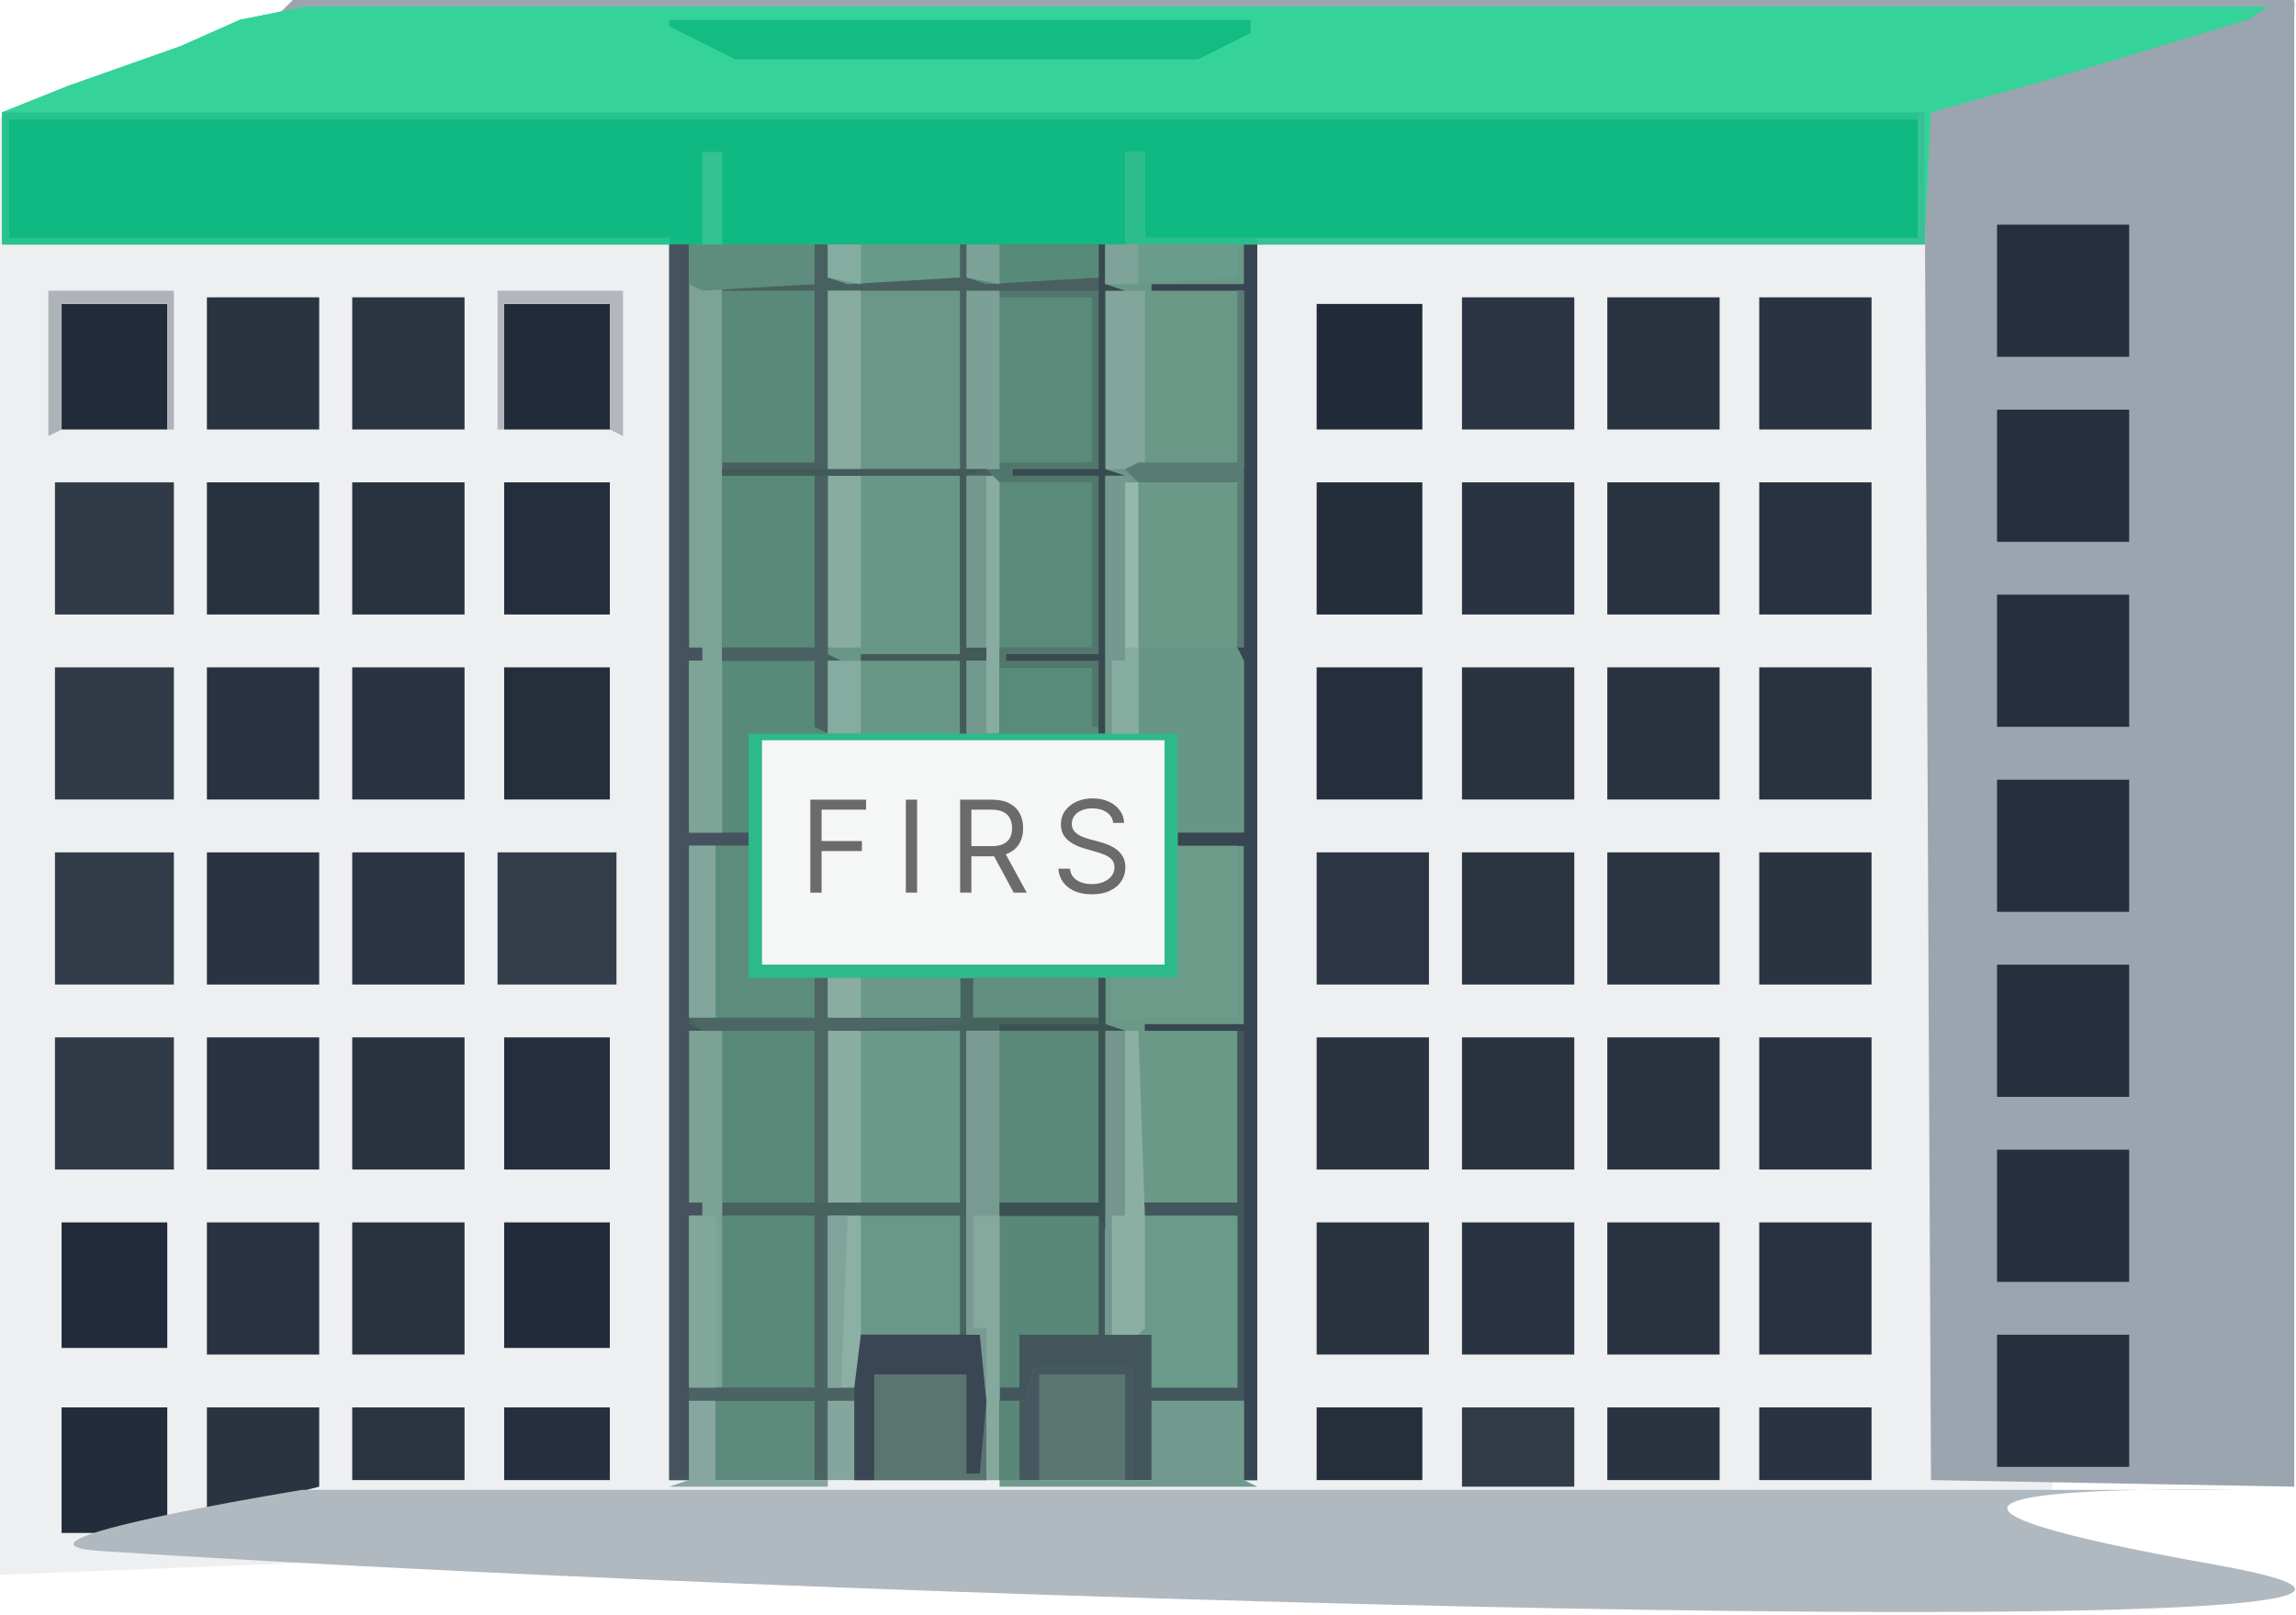 <svg width="431" height="303" viewBox="0 0 431 303" fill="none" xmlns="http://www.w3.org/2000/svg">
<path d="M0 22.02L56.5 0.52H227H431L385 280.52L0 295.52V22.02Z" fill="#EEEFF1"/>
<path d="M57.44 1.24H425.72L422 3.72L384.8 14.88L362.48 21.08L361.24 45.88H236V277.76H233.52V262.88H216.16V277.76H187.64V193.44H181.44V250.48H183.92L185.16 260.4V277.76H160.36V262.88H155.4V277.76H134.32V262.88H129.36V277.76H125.64V45.88H0.4V21.08L12.8 16.12L33.88 8.68L45.04 3.72L57.44 1.24Z" fill="#10B981"/>
<path d="M237.24 45.88H361.24V277.76H351.32V264.12H329V277.76H324.04V264.12H301.72V277.76H296.76V264.12H273.2V277.76H268.24V262.88H245.92V277.76H237.24V45.88Z" fill="#EEEFF1"/>
<path d="M54.96 0H430.68V279L362.48 277.76L361.24 21.08L372.4 17.36L395.96 9.92L422 2.48H52.48L54.96 0Z" fill="#9BA5AF"/>
<path d="M125.64 45.88H155.4V52.08H180.2V45.88H207.48V53.32L211.2 54.56H207.48V88.04L211.2 89.28H207.48V137.64H180.2V124H161.6V122.76H180.2V89.28H155.4V122.76L157.88 124H155.4V137.64H140.52V158.72H129.36V190.96H152.92V183.52H155.4V190.96H180.2V183.52H207.48V192.2L211.2 193.44H207.48V250.48H216.16V260.4H232.28V228.16H213.68V225.68H232.28V193.44H214.92V192.2H233.52V158.72H221.12V156.24H233.52V124H214.92V122.76L232.28 121.52L233.52 89.28H216.16V88.04H233.52V54.56H216.16V53.32H233.52V45.88H236V277.76H233.52V262.88H216.16V277.76H187.64V193.44H181.44V250.48H183.92L185.16 260.4V277.76H160.36V262.88H155.4V277.76H134.32V262.88H129.36V277.76H125.64V45.88Z" fill="#47635E"/>
<path d="M207.48 45.88H233.52V121.52V124V156.24H221.12V158.72H233.52V192.2L232.28 193.44V225.68H213.68V228.16H232.28V260.4H216.16V250.48H207.48V183.52H180.2V190.96H155.4V183.52H152.92V190.96H129.36V158.72H140.52V137.64H155.4V89.28H180.2V137.64H207.48V45.88Z" fill="#6A9988"/>
<path d="M57.44 1.24H425.72L422 3.72L384.8 14.88L362.48 21.08L361.24 45.88H211.2V28.52H214.92V44.64H360V22.32H1.64V44.64H125.64V45.88H0.4V21.08L12.8 16.12L33.88 8.68L45.04 3.72L57.44 1.24Z" fill="#35D399"/>
<path d="M129.36 45.88H155.4V52.08H180.2V45.88H207.48V53.32L211.2 54.56H207.48V88.04L211.2 89.28H207.48V137.64H180.2V124H161.6V122.76H180.2V89.28H155.4V122.76L157.88 124H155.4V137.64H140.52V156.24H129.36V124H131.84V121.52H129.36V45.88Z" fill="#486160"/>
<path d="M143 138.88H218.64V181.04H143V138.88Z" fill="#F4F7F6"/>
<path d="M233.52 45.88H236V277.76H233.52V262.88H216.16V277.76H187.64V192.2H206.24V183.52H207.48V192.2L211.2 193.44H207.48V250.48H216.16V260.4H232.28V228.16H213.68V225.68H232.28V193.44H214.92V192.2H233.52V158.72H221.12V156.24H233.52V124H214.92V122.76L232.28 121.52L233.52 89.28H216.16V88.04H233.52V54.56H216.16V53.32H233.52V45.88Z" fill="#42565B"/>
<path d="M129.36 193.44H152.92V225.68H135.56V228.16H152.92V260.4H129.36V228.16H131.84V225.68H129.36V193.44Z" fill="#598979"/>
<path d="M207.48 45.88H233.52V121.52H232.28V90.52H211.2V124H208.72V137.64H207.48V45.88Z" fill="#699887"/>
<path d="M155.4 89.28H180.2V137.64H155.4V89.28Z" fill="#699787"/>
<path d="M140.52 137.64H221.12V183.52H180.2V190.96H155.4V183.52H152.92V190.96H129.36V158.72H140.52V137.64ZM143 138.88V181.04H218.64V138.88H143Z" fill="#2DBA8B"/>
<path d="M207.48 193.44H213.68V228.16H232.28V260.4H216.16V250.48H207.48V193.44Z" fill="#6A9A89"/>
<path d="M125.64 45.88H129.36V53.32L131.84 54.56H129.36V88.04L131.84 89.28H129.36V121.52H131.84V124H129.36V156.24H140.52V158.72H129.36V192.2L131.84 193.44H129.36V225.68H131.84V228.16H129.36V277.76H125.64V45.88Z" fill="#46535F"/>
<path d="M0.4 21.08H361.24V45.88H211.2V28.52H214.92V44.64H360V22.32H1.64V44.64H125.64V45.88H0.4V21.08Z" fill="#27C28E"/>
<path d="M155.4 54.56H180.2V88.04H155.4V54.56Z" fill="#6A9788"/>
<path d="M181.44 89.28L205 90.52V121.52H187.64V137.64H181.44V124H185.16V121.52H181.44V89.28Z" fill="#5A8A7A"/>
<path d="M129.36 45.88H152.92V53.32H135.56V156.24H129.36V124H131.84V121.52H129.36V45.88Z" fill="#7DA296"/>
<path d="M155.4 193.44H180.2V225.68H155.4V193.44Z" fill="#6A9889"/>
<path d="M181.44 54.56L205 55.8V86.8L181.44 88.04V54.56Z" fill="#5A8A7A"/>
<path d="M125.64 3.72H234.76V6.2L224.84 11.16H138.04L125.64 4.96V3.72Z" fill="#14BC84"/>
<path d="M233.52 45.88H236V277.76H233.52V193.44H214.92V192.2H233.52V158.72H221.12V156.24H233.52V124H214.92V122.76L232.28 121.52L233.52 89.28H216.16V88.04H233.52V54.56H216.16V53.32H233.52V45.88Z" fill="#384651"/>
<path d="M374.88 250.48H399.68V275.28H374.88V250.48Z" fill="#252F3D"/>
<path d="M374.88 215.76H399.68V240.56H374.88V215.76Z" fill="#252F3D"/>
<path d="M374.88 181.04H399.68V205.84H374.88V181.04Z" fill="#262F3D"/>
<path d="M374.88 146.32H399.68V171.12H374.88V146.32Z" fill="#252F3D"/>
<path d="M374.88 111.6H399.68V136.4H374.88V111.6Z" fill="#252F3D"/>
<path d="M374.88 76.88H399.68V101.68H374.88V76.88Z" fill="#252F3D"/>
<path d="M374.88 42.16H399.68V66.96H374.88V42.16Z" fill="#252F3D"/>
<path d="M155.4 228.16H180.2V250.48H160.36V260.4H155.4V228.16Z" fill="#6A9888"/>
<path d="M187.64 193.44H206.24V225.68H187.64V193.44Z" fill="#5A8879"/>
<path d="M135.56 228.16H152.92V260.4H135.56V228.16Z" fill="#598979"/>
<path d="M135.56 89.28H152.92V121.52H135.56V89.28Z" fill="#598979"/>
<path d="M135.56 54.56H152.92V86.8H135.56V54.56Z" fill="#598979"/>
<path d="M10.32 194.68H32.64V219.48H10.32V194.68Z" fill="#313A47"/>
<path d="M93.4 159.96H115.72V184.76H93.4V159.96Z" fill="#343D4A"/>
<path d="M10.32 159.96H32.64V184.76H10.32V159.96Z" fill="#323C49"/>
<path d="M10.32 125.24H32.64V150.04H10.32V125.24Z" fill="#313B48"/>
<path d="M10.32 90.52H32.64V115.32H10.32V90.52Z" fill="#313A47"/>
<path d="M213.68 121.52H232.28L233.52 124V156.24H221.12V137.64H213.68V121.52Z" fill="#679686"/>
<path d="M330.24 229.4H351.32V254.2H330.24V229.4Z" fill="#293240"/>
<path d="M301.72 229.4H322.8V254.2H301.72V229.4Z" fill="#293340"/>
<path d="M274.44 229.4H295.52V254.2H274.44V229.4Z" fill="#2A3341"/>
<path d="M247.16 229.4H268.24V254.2H247.16V229.4Z" fill="#2A3441"/>
<path d="M66.12 229.4H87.2V254.2H66.12V229.4Z" fill="#2A3340"/>
<path d="M38.84 229.4H59.92V254.2H38.84V229.4Z" fill="#293240"/>
<path d="M330.24 194.68H351.32V219.48H330.24V194.68Z" fill="#293240"/>
<path d="M301.72 194.68H322.8V219.48H301.72V194.68Z" fill="#293340"/>
<path d="M274.44 194.68H295.52V219.48H274.44V194.68Z" fill="#2A3441"/>
<path d="M247.16 194.68H268.24V219.48H247.16V194.68Z" fill="#2A3441"/>
<path d="M66.12 194.68H87.2V219.48H66.12V194.68Z" fill="#2A3340"/>
<path d="M38.84 194.68H59.92V219.48H38.84V194.68Z" fill="#283240"/>
<path d="M330.24 159.96H351.32V184.76H330.24V159.96Z" fill="#2A3441"/>
<path d="M301.72 159.96H322.8V184.76H301.72V159.96Z" fill="#2B3441"/>
<path d="M274.44 159.96H295.52V184.76H274.44V159.96Z" fill="#2B3542"/>
<path d="M247.16 159.96H268.24V184.76H247.16V159.96Z" fill="#2C3543"/>
<path d="M66.12 159.96H87.2V184.76H66.12V159.96Z" fill="#2B3442"/>
<path d="M38.84 159.96H59.92V184.76H38.84V159.96Z" fill="#2A3341"/>
<path d="M330.24 125.24H351.32V150.04H330.24V125.24Z" fill="#293340"/>
<path d="M301.72 125.24H322.8V150.04H301.72V125.24Z" fill="#293340"/>
<path d="M274.44 125.24H295.52V150.04H274.44V125.24Z" fill="#2A3441"/>
<path d="M66.12 125.24H87.2V150.04H66.12V125.24Z" fill="#2A3341"/>
<path d="M38.84 125.24H59.92V150.04H38.84V125.24Z" fill="#293240"/>
<path d="M330.24 90.52H351.32V115.32H330.24V90.52Z" fill="#293240"/>
<path d="M301.72 90.52H322.8V115.32H301.72V90.52Z" fill="#293340"/>
<path d="M274.44 90.52H295.52V115.32H274.44V90.52Z" fill="#2A3341"/>
<path d="M66.12 90.52H87.2V115.32H66.12V90.52Z" fill="#293340"/>
<path d="M38.84 90.52H59.92V115.32H38.84V90.52Z" fill="#28323F"/>
<path d="M330.24 55.8H351.32V80.6H330.24V55.8Z" fill="#2A3341"/>
<path d="M301.72 55.8H322.8V80.6H301.72V55.8Z" fill="#2A3441"/>
<path d="M274.44 55.8H295.52V80.6H274.44V55.8Z" fill="#2B3442"/>
<path d="M66.12 55.8H87.2V80.6H66.12V55.8Z" fill="#2B3441"/>
<path d="M38.84 55.8H59.92V80.6H38.84V55.8Z" fill="#2A3340"/>
<path d="M94.64 194.68H114.48V219.48H94.64V194.68Z" fill="#252E3C"/>
<path d="M247.16 125.24H267V150.04H247.16V125.24Z" fill="#242E3C"/>
<path d="M94.64 125.24H114.48V150.04H94.64V125.24Z" fill="#252F3C"/>
<path d="M247.16 90.52H267V115.32H247.16V90.52Z" fill="#242E3B"/>
<path d="M94.64 90.52H114.48V115.32H94.64V90.52Z" fill="#252E3C"/>
<path d="M11.56 264.12H31.4V287.68H11.56V264.12Z" fill="#222C3A"/>
<path d="M193.84 256.68H212.44V277.76H187.64V262.88H192.6L193.84 256.68Z" fill="#5B7671"/>
<path d="M94.64 229.4H114.48V252.96H94.64V229.4Z" fill="#212B39"/>
<path d="M11.56 229.4H31.4V252.96H11.56V229.4Z" fill="#212B39"/>
<path d="M247.16 57.04H267V80.6H247.16V57.04Z" fill="#202A38"/>
<path d="M94.64 57.04H114.48V80.6H94.64V57.04Z" fill="#212B39"/>
<path d="M11.56 57.04H31.4V80.6H11.56V57.04Z" fill="#212B39"/>
<path d="M187.64 228.16H206.24V250.48H191.36V260.4H187.64V228.16Z" fill="#598879"/>
<path d="M221.12 158.72H232.28V190.96H208.72V183.52H221.12V158.72Z" fill="#6D9C8B"/>
<path d="M129.36 158.72H140.52V183.52H152.92V190.96H129.36V158.72Z" fill="#5C8C7C"/>
<path d="M181.44 193.44H187.64V277.76H185.16L183.92 250.48H181.44V193.44Z" fill="#799A91"/>
<path d="M129.36 193.44H135.56V260.4H129.36V228.16H131.84V225.68H129.36V193.44Z" fill="#7CA195"/>
<path d="M207.48 193.44H213.68L214.92 228.16V249.24L213.68 250.48H207.48V193.44Z" fill="#8CAFA4"/>
<path d="M164.08 257.92H181.44V276.52H183.92V262.88H185.16V277.76H164.08V257.92Z" fill="#5A7470"/>
<path d="M38.84 264.12H59.92V279L45.04 282.72L38.84 283.96V264.12Z" fill="#2A3441"/>
<path d="M135.56 124H152.92V136.4L155.4 137.64H140.52V156.24H135.56V124Z" fill="#578A79"/>
<path d="M216.16 262.88H233.52V277.76L236 279H187.64V277.76H216.16V262.88Z" fill="#71998D"/>
<path d="M274.44 264.12H295.52V279H274.44V264.12Z" fill="#323C49"/>
<path d="M160.36 250.48H183.92L185.16 262.88L183.92 276.52H181.44V257.92H164.08V277.76H160.36V250.48Z" fill="#3A4654"/>
<path d="M181.44 89.28H187.64V137.64H181.44V124H185.16V121.52H181.44V89.28Z" fill="#89ACA0"/>
<path d="M330.24 264.12H351.32V277.76H330.24V264.12Z" fill="#2A3341"/>
<path d="M301.72 264.12H322.8V277.76H301.72V264.12Z" fill="#2A3441"/>
<path d="M66.12 264.12H87.2V277.76H66.12V264.12Z" fill="#2B3441"/>
<path d="M134.32 262.88H152.92V277.76H134.32V262.88Z" fill="#5C8B7B"/>
<path d="M360 21.08H361.24V45.88H211.2V28.52H214.92V44.64H360V21.08Z" fill="#38C195"/>
<path d="M247.16 264.12H267V277.76H247.16V264.12Z" fill="#252F3C"/>
<path d="M94.64 264.12H114.48V277.76H94.64V264.12Z" fill="#262F3D"/>
<path d="M207.48 54.56H214.92V86.8L213.68 88.04H207.48V54.56Z" fill="#82A69B"/>
<path d="M187.64 125.24H205L206.24 137.64H187.64V125.24Z" fill="#588B7A"/>
<path d="M187.64 54.56H206.24V136.4H205V125.24H187.64V121.52H205V90.52H187.64L185.16 88.04L187.64 86.8H205V55.8H187.64V54.56Z" fill="#51776D"/>
<path d="M181.44 54.56H187.64V88.04H181.44V54.56Z" fill="#7DA096"/>
<path d="M155.4 54.56H161.6V88.04H155.4V54.56Z" fill="#88ABA0"/>
<path d="M155.4 193.44H161.6V225.68H155.4V193.44Z" fill="#89ADA1"/>
<path d="M129.36 124H135.56V156.24H129.36V124Z" fill="#7EA498"/>
<path d="M155.4 89.28H161.6V121.52H155.4V89.28Z" fill="#89ACA1"/>
<path d="M152.92 183.52H155.4V190.96H180.2V192.2L155.4 193.44V225.68H152.92V193.44H131.84L129.36 190.96H152.92V183.52Z" fill="#4D6664"/>
<path d="M152.92 228.16H155.4V260.4H160.36V262.88H155.4V277.76H152.92V262.88H129.36V260.4H152.92V228.16Z" fill="#4C6364"/>
<path d="M155.4 228.16H161.6V250.48L160.36 260.4H155.4V228.16Z" fill="#8DB0A5"/>
<path d="M155.4 183.52H180.2V190.96H155.4V183.52Z" fill="#6B9889"/>
<path d="M129.36 45.88H152.92V53.32L131.84 54.56L129.36 53.32V45.88Z" fill="#5E8C7D"/>
<path d="M182.68 228.16H187.64V277.76H185.16V249.24H182.68V228.16Z" fill="#85A99D"/>
<path d="M182.68 183.52H206.24V190.96H182.68V183.52Z" fill="#628F80"/>
<path d="M206.24 45.88H207.48V53.32L211.2 54.56H207.48V88.04L211.2 89.28H207.48V137.64H206.24V124H188.88V122.76H206.24V89.28H190.12V88.04H206.24V45.88Z" fill="#384A50"/>
<path d="M152.92 89.28H155.4V122.76L157.88 124H155.4V136.4H152.92V124H135.56V121.52H152.92V89.28Z" fill="#4B6062"/>
<path d="M207.48 45.88H232.28V52.08L207.48 53.32V45.88Z" fill="#699C8A"/>
<path d="M129.36 228.16H134.32V260.4H129.36V228.16Z" fill="#82A79B"/>
<path d="M129.36 158.72H134.32V190.96H129.36V158.72Z" fill="#82A69B"/>
<path d="M207.48 193.44H211.2V228.16H208.72V250.48H207.48V193.44Z" fill="#74968E"/>
<path d="M181.44 45.88H206.24V52.08L185.16 53.32L181.44 52.08V45.88Z" fill="#588A7A"/>
<path d="M155.4 45.88H180.2V52.08L159.12 53.32L155.4 52.08V45.88Z" fill="#689A89"/>
<path d="M135.56 88.04H185.16L181.44 89.28V121.52H185.16V124H181.44V137.64H180.2V124H161.6V122.76H180.2V89.28H135.56V88.04Z" fill="#425A58"/>
<path d="M211.2 90.52H213.68V137.64H208.72V124H211.2V90.52Z" fill="#96B7AC"/>
<path d="M207.48 89.28H213.68L211.2 90.52V124H208.72V137.64H207.48V89.28Z" fill="#75988F"/>
<path d="M193.84 256.68H212.44V277.76H211.2V257.92H195.08V277.76H187.64V262.88H192.6L193.84 256.68Z" fill="#46585F"/>
<path d="M9.08 54.56H32.64V80.6H31.4V57.04H11.56V80.6L9.08 81.84V54.56Z" fill="#AEB2B9"/>
<path d="M93.4 54.56H116.96V81.84L114.48 80.6V57.04H94.64V80.6H93.4V54.56Z" fill="#B3B7BD"/>
<path d="M232.28 54.56H233.52V121.52H232.28V90.52H213.68L211.2 88.04L213.68 86.8H232.28V54.56Z" fill="#597B74"/>
<path d="M206.24 183.52H207.48V192.2L211.2 193.44H207.48V230.64L206.24 228.16H187.64V225.68H206.24V193.44H187.64V192.2H206.24V183.52Z" fill="#3A5352"/>
<path d="M181.44 89.28H185.16V121.52H181.44V89.28Z" fill="#75998F"/>
<path d="M129.36 262.88H134.32V277.76H155.4V279H125.64L129.36 277.76V262.88Z" fill="#88A6A0"/>
<path d="M211.2 28.52H214.92V44.64H236V45.88H211.2V28.52Z" fill="#2DBD8D"/>
<path d="M155.4 124H161.6V137.64H155.4V124Z" fill="#85ACA0"/>
<path d="M155.4 228.16H159.12L157.88 260.4H155.4V228.16Z" fill="#80A49A"/>
<path d="M155.4 262.88H160.36V277.76H155.4V262.88Z" fill="#84A69D"/>
<path d="M211.2 121.52H213.68V137.64H208.72V124H211.2V121.52Z" fill="#86ADA0"/>
<path d="M131.84 28.52H135.56V45.88H131.84V28.52Z" fill="#33C292"/>
<path d="M187.64 262.88H191.36V277.76H187.64V262.88Z" fill="#5B877A"/>
<path d="M181.44 124H185.16V137.64H181.44V124Z" fill="#72998E"/>
<path d="M155.4 183.52H161.6V190.96H155.4V183.52Z" fill="#89ADA1"/>
<path d="M207.48 45.88H213.68V53.32H207.48V45.88Z" fill="#7EA398"/>
<path d="M181.44 45.88H187.64V53.32L181.44 52.08V45.88Z" fill="#7CA196"/>
<path d="M155.4 45.88H161.6V53.32L155.4 52.08V45.88Z" fill="#85ACA0"/>
<path d="M19.337 291.104C-4.54 289.557 56.732 279.6 56.732 279.6H402.075C411.521 279.42 420.001 279.6 420.001 279.6H402.075C380.036 280.02 352.738 282.401 415.63 293.605C505.476 309.61 173.775 301.107 19.337 291.104Z" fill="#B0B8C0"/>
<path d="M152.114 167.52V150.065H162.58V151.94H154.227V157.838H161.795V159.713H154.227V167.52H152.114ZM172.153 150.065V167.52H170.04V150.065H172.153ZM180.231 167.52V150.065H186.129C187.493 150.065 188.612 150.298 189.487 150.764C190.362 151.225 191.01 151.858 191.43 152.665C191.85 153.472 192.061 154.389 192.061 155.418C192.061 156.446 191.85 157.358 191.43 158.154C191.01 158.949 190.365 159.574 189.495 160.029C188.626 160.477 187.515 160.702 186.163 160.702H181.39V158.793H186.095C187.027 158.793 187.777 158.656 188.345 158.384C188.919 158.111 189.333 157.725 189.589 157.225C189.85 156.719 189.981 156.117 189.981 155.418C189.981 154.719 189.85 154.108 189.589 153.585C189.328 153.063 188.91 152.659 188.336 152.375C187.762 152.085 187.004 151.94 186.061 151.94H182.345V167.52H180.231ZM188.447 159.679L192.743 167.52H190.288L186.061 159.679H188.447ZM208.968 154.429C208.866 153.565 208.451 152.895 207.724 152.418C206.997 151.94 206.105 151.702 205.048 151.702C204.275 151.702 203.599 151.827 203.019 152.077C202.445 152.327 201.997 152.671 201.673 153.108C201.355 153.546 201.195 154.043 201.195 154.6C201.195 155.065 201.306 155.466 201.528 155.801C201.755 156.131 202.045 156.406 202.397 156.628C202.749 156.844 203.119 157.023 203.505 157.165C203.891 157.301 204.247 157.412 204.57 157.497L206.343 157.975C206.798 158.094 207.303 158.259 207.86 158.469C208.423 158.679 208.96 158.966 209.471 159.33C209.988 159.688 210.414 160.148 210.749 160.71C211.085 161.273 211.252 161.963 211.252 162.781C211.252 163.725 211.005 164.577 210.511 165.338C210.022 166.1 209.306 166.705 208.363 167.154C207.426 167.602 206.286 167.827 204.945 167.827C203.695 167.827 202.613 167.625 201.698 167.222C200.789 166.818 200.073 166.256 199.551 165.534C199.033 164.813 198.741 163.975 198.673 163.02H200.855C200.911 163.679 201.133 164.225 201.519 164.656C201.911 165.082 202.406 165.401 203.002 165.611C203.605 165.815 204.252 165.918 204.945 165.918C205.752 165.918 206.477 165.787 207.119 165.526C207.761 165.259 208.269 164.889 208.644 164.418C209.019 163.94 209.207 163.384 209.207 162.747C209.207 162.168 209.045 161.696 208.721 161.332C208.397 160.969 207.971 160.673 207.443 160.446C206.914 160.219 206.343 160.02 205.73 159.85L203.582 159.236C202.218 158.844 201.139 158.284 200.343 157.557C199.548 156.83 199.15 155.878 199.15 154.702C199.15 153.725 199.414 152.872 199.943 152.145C200.477 151.412 201.193 150.844 202.09 150.44C202.994 150.031 204.002 149.827 205.116 149.827C206.241 149.827 207.241 150.029 208.116 150.432C208.991 150.83 209.684 151.375 210.195 152.068C210.712 152.761 210.985 153.548 211.014 154.429H208.968Z" fill="#6C6A6A"/>
</svg>
